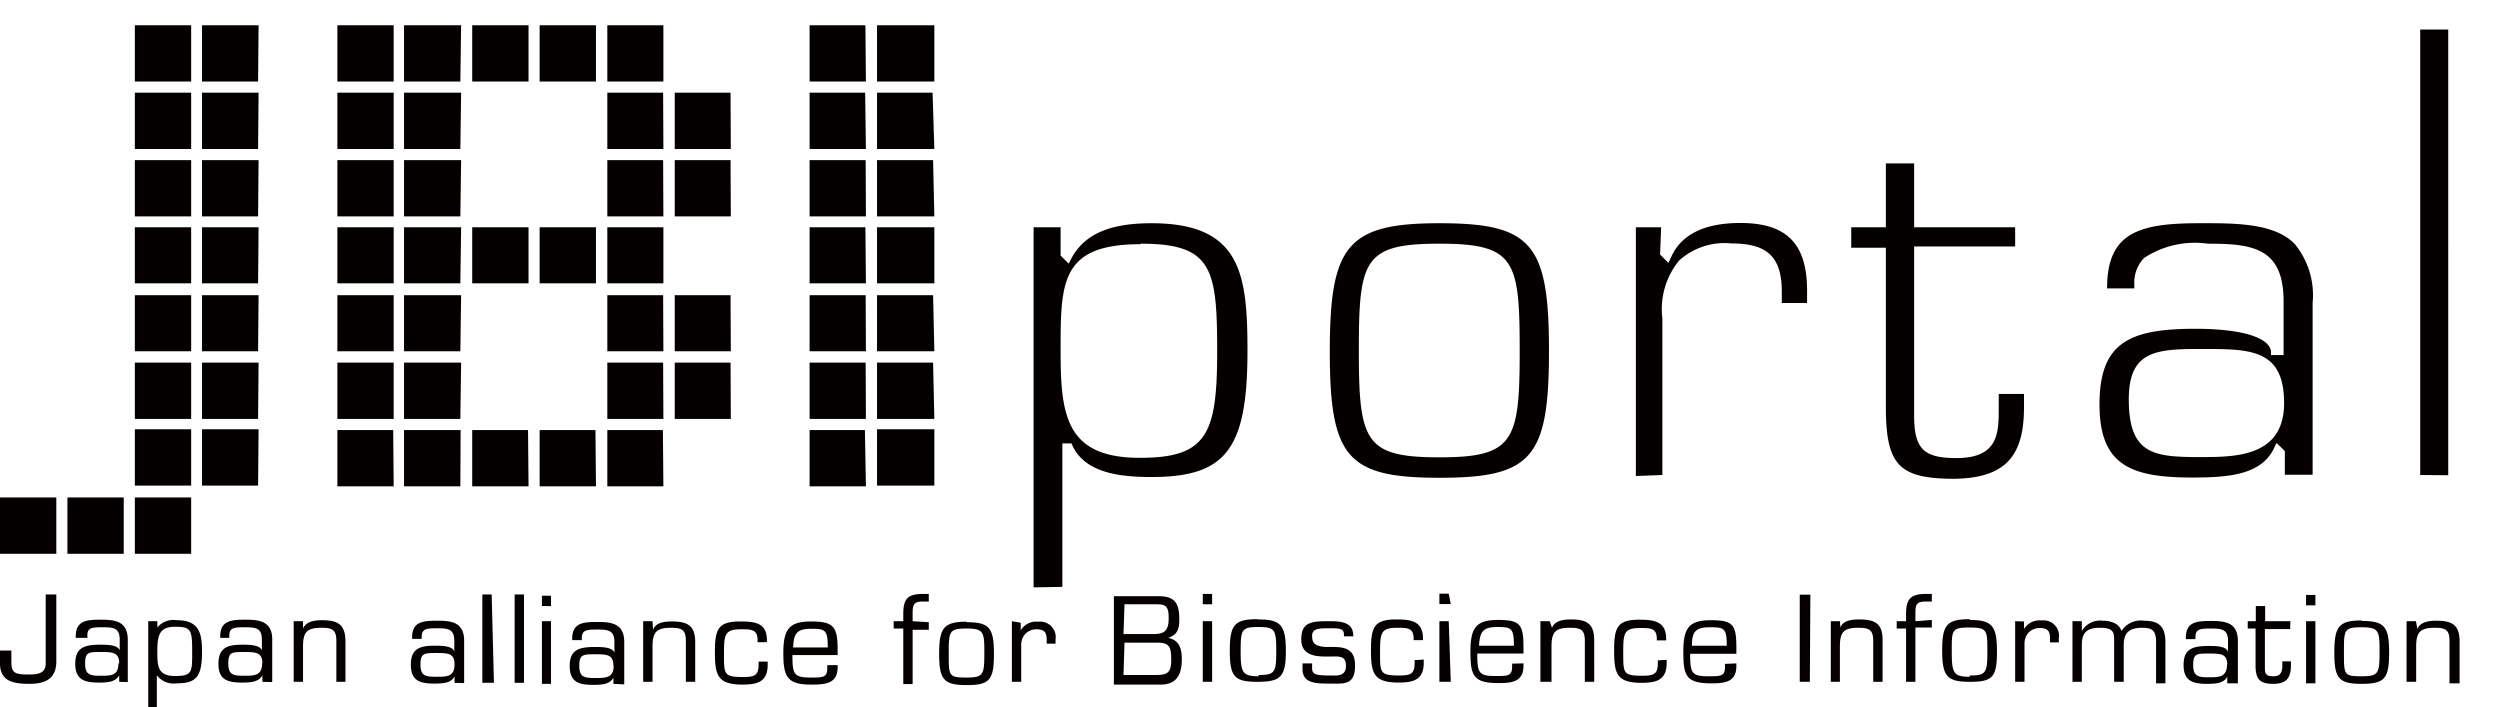<svg xmlns="http://www.w3.org/2000/svg" viewBox="0 0 99 28"><defs><style>.cls-1{fill:#040000;}</style></defs><path class="cls-1" d="M40.93,23.26V9H42v1.12l.32.32.14-.27C43,9.24,44,8.84,45.6,8.84c3.54,0,3.8,2,3.8,5.05,0,3.9-.85,5-3.8,5-1.17,0-2.58-.13-3.11-1.2l-.06-.13h-.36l0,.22v5.46ZM45.17,9.67C42,9.67,42,11.17,42,13.9c0,2.55.21,4.23,3.14,4.23,2.67,0,3.06-.95,3.06-4.23S48,9.65,45.17,9.65ZM57,18.92c-3.65,0-4.34-.8-4.34-5S53.35,8.84,57,8.84s4.34.8,4.34,5.05S60.66,18.92,57,18.92Zm0-9.27c-3,0-3.19.64-3.19,4.24s.24,4.22,3.19,4.22,3.18-.63,3.18-4.22S60,9.65,57,9.65Zm8.83,9.16V12.62a3.05,3.05,0,0,1,.66-2.3,2.68,2.68,0,0,1,2.07-.68c1.42,0,2,.52,2,1.93V12h1v-.5c0-1.85-.81-2.67-2.64-2.67-1.4,0-2.31.44-2.72,1.3l-.13.28-.33-.33L65.78,9h-1v9.85Zm14.32-2.67V15.6h-1v.54c0,1,0,2-1.68,2-1.28,0-1.65-.36-1.67-1.6V9.76h4V9h-4V6.47H74.68V9H73.31v.81h1.37v6.28c0,2.34.51,2.87,2.74,2.87C79.37,18.92,80.15,18.11,80.15,16.14Zm6.68,2.77c-2.39,0-3.69-.44-3.69-2.89s1.17-3,3.79-3c1.78,0,2.89.32,3,.87l0,.17h.5V11.93c0-2.12-1.23-2.28-3-2.28a3.65,3.65,0,0,0-2.53.57,1.42,1.42,0,0,0-.38,1.07v.13H83.44c0-2.18,1.22-2.58,3.62-2.58h.5c1.5,0,2.64.14,3.31.82A3.2,3.2,0,0,1,91.58,12v6.8h-1.1v-.94l-.33-.32-.13.27c-.52,1-1.8,1.1-3.19,1.1Zm.28-5.09c-1.78,0-2.81.1-2.81,2,0,2.18,1,2.28,2.81,2.28,1.41,0,3.34,0,3.34-2.14s-1.34-2.14-3.23-2.14Zm9.84,5V1.17H95.84V18.81ZM2.23,23.54v2.65c0,.7-.45.89-1.06.89S0,27,0,26.27v-.51H.45v.4c0,.44.07.55.63.55.35,0,.73,0,.73-.44V23.54ZM4.72,27v-.26h0c-.14.28-.5.29-.81.29-.54,0-.93-.1-.93-.74s.35-.76,1-.76c.24,0,.71,0,.76.24h0v-.44c0-.45-.23-.49-.65-.49s-.64,0-.63.33v.09H3v-.06c0-.63.44-.66,1-.66s1.06.06,1.06.8v1.67Zm0-.73c0-.45-.28-.45-.74-.45s-.61,0-.61.45.19.49.61.49.71,0,.71-.49Zm1.51-1.42h0A.82.82,0,0,1,7,24.56c.89,0,1,.52,1,1.25,0,1-.24,1.25-1,1.25a.84.84,0,0,1-.79-.32h0v1.33H5.87V24.6h.36Zm0,.92c0,.59,0,1,.7,1s.68-.16.68-1-.05-.95-.68-.95S6.23,25.17,6.23,25.81ZM10.39,27v-.26h0c-.14.28-.5.29-.81.29-.55,0-.93-.1-.93-.74s.35-.76.95-.76c.25,0,.72,0,.77.24h0v-.44c0-.45-.23-.49-.65-.49s-.64,0-.64.33v.09H8.72v-.06c0-.63.45-.66,1-.66s1.07.06,1.06.8v1.67Zm0-.73c0-.45-.28-.45-.74-.45s-.61,0-.61.45.19.49.61.49.73,0,.73-.49ZM12,24.89h0c.12-.29.48-.33.75-.33.63,0,.93.17.93.85V27h-.36V25.38c0-.45-.17-.52-.59-.52-.6,0-.73.19-.73.75V27h-.37V24.6H12Zm6,2.15v-.26h0c-.13.28-.5.29-.8.29-.55,0-.93-.1-.93-.74s.34-.76.95-.76c.24,0,.72,0,.77.24h0v-.44c0-.45-.24-.49-.65-.49s-.64,0-.64.33v.09h-.38v-.06c0-.63.44-.66,1-.66s1.06.06,1.06.8v1.67Zm0-.73c0-.45-.27-.45-.73-.45s-.62,0-.62.45.19.49.62.49.73,0,.73-.49Zm1.56.73H19.1v-3.5h.37Zm1.19,0h-.37v-3.5h.37ZM21.82,24h-.36v-.41h.36Zm0,3.08h-.36V24.6h.36Zm2.47,0v-.25h0c-.13.28-.49.29-.8.29-.55,0-.93-.1-.93-.74s.35-.76,1-.76c.24,0,.72,0,.77.24h0v-.44c0-.45-.24-.49-.65-.49s-.64,0-.64.33v.09h-.38v-.06c0-.63.44-.66,1-.66s1.06.06,1.06.8v1.67Zm0-.72c0-.45-.27-.45-.73-.45s-.62,0-.62.45.19.49.62.49.74,0,.74-.49Zm1.57-1.42h0c.11-.3.47-.33.75-.33.63,0,.93.17.92.85V27h-.37V25.38c0-.45-.17-.52-.59-.52-.59,0-.73.19-.73.75V27h-.37V24.6h.37Zm4.54,1.26v.13c0,.69-.44.78-1,.78-1,0-1.09-.39-1.09-1.3s.14-1.2,1-1.2c.6,0,1.06.06,1.06.75v.07H30v-.07c0-.44-.24-.44-.66-.44-.65,0-.67.22-.67,1s0,.89.75.89c.44,0,.62-.05.62-.49v-.12Zm2.77.14v.09c0,.65-.5.68-1.05.68-.95,0-1.1-.31-1.1-1.25s.23-1.25,1.1-1.25,1.05.19,1.05,1.09v.24H31.38c0,.77.06.89.72.89.5,0,.66,0,.66-.38v-.11Zm-.39-.7c0-.7-.1-.74-.66-.74s-.69.18-.71.74Zm4-1v.3h-.64v2.15h-.37V24.89h-.38V24.6h.38v-.29c0-.6.18-.79.78-.79h.23v.3h-.23c-.36,0-.41.12-.41.45v.33Zm1.5,0c.89,0,1.08.21,1.08,1.25s-.17,1.24-1.08,1.24-1.09-.22-1.09-1.24.18-1.27,1.09-1.27Zm0,2.19c.65,0,.7-.1.7-.94s0-1-.7-1-.71.11-.71,1,0,.94.71.94Zm2.14-2.17v.3h0a.71.71,0,0,1,.69-.34.62.62,0,0,1,.69.51.54.54,0,0,1,0,.18v.18h-.35v-.16c0-.3-.11-.41-.41-.41s-.61.22-.6.65V27h-.37V24.6Zm3.69,2.45v-3.5h1.78c.66,0,.81.31.81.92,0,.37-.07.61-.44.73h0c.44.09.54.42.54.85,0,.63-.23,1-.83,1Zm.38-2h1.15c.47,0,.64-.11.64-.65s-.19-.53-.6-.53H44.53Zm0,1.62h1.25c.45,0,.64-.05.64-.59s-.07-.7-.6-.69H44.53ZM48,23.93h-.37v-.41H48ZM48,27h-.37V24.6H48Zm1.83-2.47c.89,0,1.09.22,1.09,1.26S50.69,27,49.78,27s-1.08-.22-1.08-1.24.19-1.24,1.1-1.24Zm0,2.2c.66,0,.71-.1.71-.95s-.05-.95-.71-.95-.7.1-.7.95.06,1,.72,1Zm3.77-1.53h-.38v-.07c0-.25-.19-.25-.58-.25s-.68,0-.68.3.12.4.5.44c.63,0,1.2-.06,1.2.74s-.47.71-1,.71-1.08,0-1.08-.57v-.23h.38v.2c0,.23.14.28.7.28.25,0,.64.06.64-.38S53,26,52.59,26s-1.06,0-1.06-.68.4-.72,1.06-.72c.45,0,1,0,1,.58Zm2.78.92v.13c0,.69-.44.78-1,.78-1,0-1.09-.39-1.09-1.3s.14-1.2,1-1.2c.6,0,1.06.07,1.06.76v.06h-.37v-.05c0-.44-.24-.44-.66-.44-.65,0-.67.22-.67,1s0,.89.75.89c.44,0,.62-.05.62-.49v-.12Zm1.07-2.2H57v-.41h.37Zm0,3.08H57V24.6h.37Zm2.88-.73v.1c0,.65-.5.68-1,.68-1,0-1.1-.31-1.1-1.25s.22-1.25,1.1-1.25,1,.19,1,1.09v.24H58.5c0,.77.06.89.72.89.5,0,.66,0,.66-.38v-.11Zm-.38-.7c0-.7-.1-.74-.66-.74s-.69.18-.72.74Zm1.51-.71h0c.11-.29.47-.33.75-.33.63,0,.93.17.92.85V27h-.37V25.38c0-.45-.17-.52-.59-.52-.6,0-.73.19-.73.75V27H61V24.6h.37ZM66,26.13v.13c0,.69-.44.78-1,.78-1,0-1.08-.39-1.08-1.3s.14-1.2,1-1.2c.59,0,1.06.07,1.06.76v.06h-.37v-.05c0-.44-.24-.44-.67-.44-.65,0-.66.22-.66,1s0,.89.74.89c.45,0,.63-.05.63-.49v-.12Zm2.76.14v.11c0,.65-.5.68-1,.68-1,0-1.1-.31-1.1-1.25s.22-1.25,1.1-1.25,1,.19,1,1.09v.24H66.93c0,.77.06.89.72.89.5,0,.66,0,.66-.38v-.11Zm-.38-.7c0-.69-.1-.73-.66-.73S67,25,67,25.57ZM71.67,27h-.4V23.55h.42Zm1.21-2.15h0c.11-.29.47-.32.75-.32.63,0,.93.17.92.84V27h-.37V25.38c0-.45-.17-.52-.59-.52-.6,0-.73.19-.73.75V27H72.5V24.6h.36Zm3.62-.3v.3h-.65V27h-.37V24.89h-.37V24.6h.37v-.29c0-.6.19-.79.79-.79h.23v.3h-.23c-.37,0-.42.12-.42.45v.33Zm1.49,0c.89,0,1.09.22,1.09,1.25S78.9,27,78,27s-1.09-.22-1.09-1.25.2-1.23,1.11-1.23Zm0,2.2c.66,0,.71-.1.71-.95s0-.95-.71-.95-.7.1-.7.95.06,1,.72,1Zm2.16-2.14v.3h0a.72.72,0,0,1,.7-.34.61.61,0,0,1,.68.51.54.54,0,0,1,0,.18v.18h-.35v-.16c0-.3-.1-.41-.41-.41s-.61.22-.6.65V27H79.8V24.6Zm2.29.38h0a.83.83,0,0,1,.82-.41c.29,0,.66.09.75.41a.9.9,0,0,1,.89-.41c.63,0,.85.26.85.86v1.62h-.37V25.46c0-.41-.07-.6-.54-.6s-.74.15-.74.68V27h-.38V25.39c0-.32,0-.53-.55-.53s-.73.2-.73.7V27h-.37V24.6h.37Zm5.76,2.07v-.27h0c-.13.28-.5.29-.8.29-.55,0-.93-.1-.93-.74s.34-.76,1-.76c.24,0,.71,0,.76.24h0v-.44c0-.45-.24-.49-.65-.49s-.64,0-.64.33v.09h-.38v-.06c0-.63.44-.66,1-.66s1.06.06,1.06.8v1.67Zm0-.73c0-.45-.27-.45-.74-.45s-.61,0-.61.45.19.49.61.49.73,0,.73-.51Zm2.49-1.42h-1v1.55c0,.26.08.32.35.32s.34-.18.34-.41v-.18h.34v.18c0,.48-.19.71-.7.71s-.7-.16-.7-.73V24.89h-.31V24.6h.32V24h.37v.6h1Zm1-.94h-.37v-.41h.37Zm0,3.09h-.37V24.6h.37Zm1.83-2.47c.9,0,1.09.21,1.09,1.25s-.18,1.24-1.09,1.24-1.08-.22-1.08-1.24.17-1.27,1.08-1.27Zm0,2.19c.66,0,.71-.1.71-.94s0-1-.71-1-.7.11-.7,1,0,.94.7.94Zm2.21-1.87h0c.11-.29.47-.33.75-.33.63,0,.93.17.92.85v1.63H97V25.38c0-.45-.17-.52-.58-.52-.6,0-.74.19-.74.75V27h-.38V24.6h.37ZM7.57,1H5.34V3.23H7.57Zm2.67,0H8V3.23h2.22Zm5.35,0H13.36V3.23h2.23Zm2.67,0H16V3.23h2.23Zm2.67,0H18.7V3.23h2.23ZM23.6,1H21.37V3.23H23.6Zm2.67,0H24.05V3.23h2.22Zm8,0H32.06V3.23h2.23ZM37,1H34.73V3.23H37ZM7.57,3.67H5.34V5.9H7.57Zm2.67,0H8V5.9h2.22Zm5.35,0H13.36V5.9h2.23Zm2.67,0H16V5.9h2.23Zm8,0H24.05V5.9h2.22Zm8,0H32.06V5.9h2.23Zm2.67,0H34.73V5.9H37ZM7.57,6.34H5.34V8.57H7.57Zm2.67,0H8V8.57h2.22Zm5.35,0H13.36V8.57h2.23Zm2.67,0H16V8.57h2.23Zm8,0H24.05V8.57h2.22Zm2.67,0H26.72V8.57h2.22Zm0-2.67H26.72V5.9h2.22Zm5.35,2.67H32.06V8.57h2.23Zm2.67,0H34.73V8.57H37ZM7.57,9H5.34v2.22H7.57Zm2.67,0H8v2.22h2.22Zm5.35,0H13.36v2.22h2.23Zm2.67,0H16v2.22h2.23Zm2.67,0H18.7v2.22h2.23ZM23.6,9H21.37v2.22H23.6Zm2.67,0H24.05v2.22h2.22Zm8,0H32.06v2.22h2.23ZM37,9H34.73v2.22H37ZM7.57,11.69H5.34v2.22H7.57Zm2.67,0H8v2.22h2.22Zm5.35,0H13.36v2.22h2.23Zm2.67,0H16v2.22h2.23Zm8,0H24.05v2.22h2.22Zm2.67,0H26.72v2.22h2.22Zm5.35,0H32.06v2.22h2.23Zm2.67,0H34.73v2.22H37ZM7.57,17H5.34v2.23H7.57Zm2.67,0H8v2.23h2.22ZM7.57,14.36H5.34v2.23H7.57Zm2.67,0H8v2.23h2.22Zm5.35,0H13.36v2.23h2.23Zm2.67,0H16v2.23h2.23Zm8,0H24.05v2.23h2.22Zm2.67,0H26.72v2.23h2.22Zm5.35,0H32.06v2.23h2.23Zm2.67,0H34.73v2.23H37ZM2.23,19.7H0v2.23H2.23Zm2.67,0H2.67v2.23H4.9V19.7Zm2.67,0H5.34v2.23H7.57Zm8-2.67H13.36v2.23h2.23Zm2.67,0H16v2.23h2.23Zm2.67,0H18.7v2.23h2.23Zm2.67,0H21.37v2.23H23.6Zm2.67,0H24.05v2.23h2.22Zm8,0H32.06v2.23h2.23ZM37,17H34.73v2.23H37Z"/></svg>